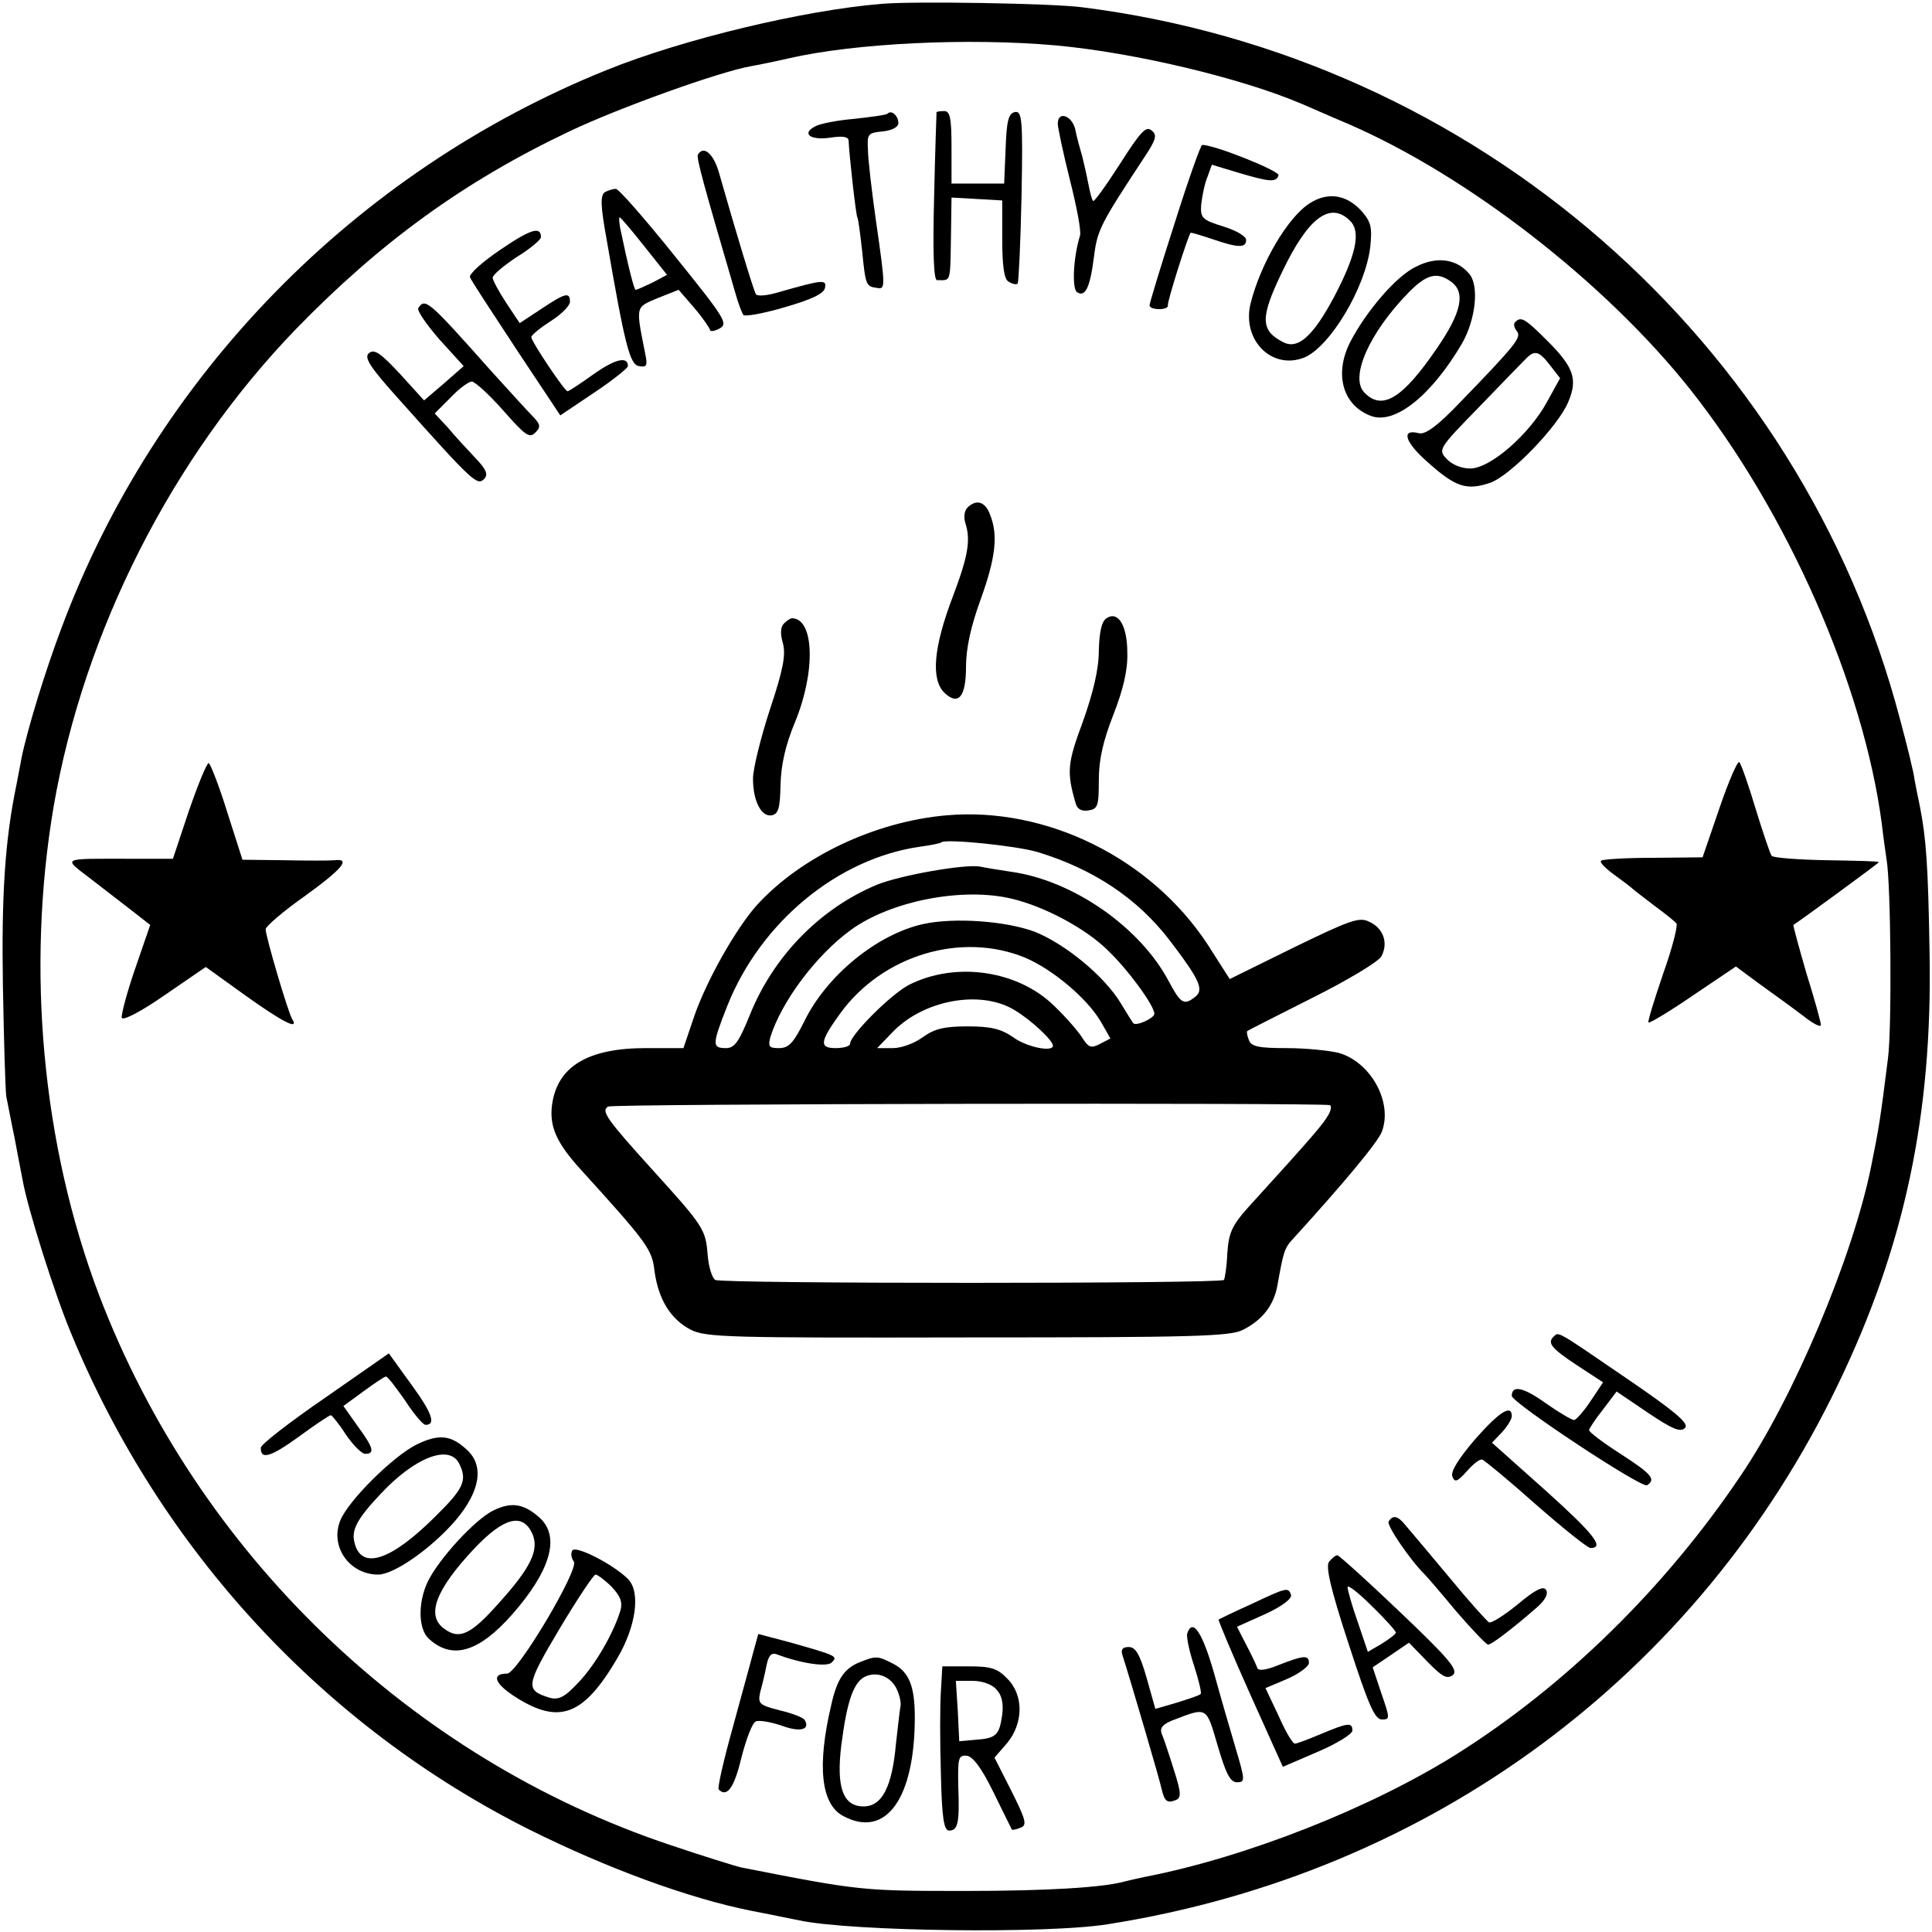 <?xml version="1.0" standalone="no"?>
<!DOCTYPE svg PUBLIC "-//W3C//DTD SVG 20010904//EN"
 "http://www.w3.org/TR/2001/REC-SVG-20010904/DTD/svg10.dtd">
<svg version="1.0" xmlns="http://www.w3.org/2000/svg"
 width="400pt" height="400pt" viewBox="0 0 400 400"
 preserveAspectRatio="xMidYMid meet">
<g transform="translate(0,400) scale(0.1,-0.1)"
fill="#000000" stroke="none">
<path d="M1825 3992 c-160 -13 -411 -73 -569 -137 -521 -210 -934 -633 -1129
-1156 -33 -87 -71 -211 -83 -271 -2 -13 -7 -36 -10 -53 -24 -116 -31 -229 -28
-415 2 -113 5 -216 7 -230 3 -14 10 -52 17 -85 6 -33 14 -73 17 -89 10 -57 65
-232 100 -316 185 -449 523 -815 951 -1029 159 -79 327 -141 457 -167 11 -2
56 -11 100 -20 110 -23 514 -28 638 -8 668 105 1223 515 1513 1119 137 284
195 557 189 890 -3 185 -7 238 -20 305 -3 14 -8 39 -11 55 -2 17 -16 73 -30
125 -206 786 -880 1373 -1694 1475 -59 8 -350 13 -415 7z m361 -86 c164 -15
385 -68 509 -121 17 -7 59 -26 95 -41 248 -107 534 -329 710 -551 201 -254
358 -611 396 -898 3 -27 8 -61 10 -75 9 -52 11 -348 3 -410 -16 -128 -19 -146
-35 -225 -38 -188 -160 -478 -270 -640 -156 -232 -362 -434 -587 -576 -178
-112 -436 -214 -647 -255 -14 -3 -32 -7 -40 -9 -44 -13 -165 -20 -330 -20
-215 0 -218 0 -467 49 -12 3 -77 23 -145 46 -539 180 -979 604 -1183 1139
-118 311 -151 675 -94 1011 63 364 245 723 502 989 174 179 348 306 568 410
101 48 310 123 374 134 17 3 51 10 77 16 139 32 374 43 554 27z"/>
<path d="M1838 3765 c-2 -3 -33 -7 -69 -11 -35 -3 -72 -10 -82 -16 -28 -15 -9
-29 32 -23 27 4 38 2 38 -7 1 -27 15 -153 18 -158 2 -3 6 -34 10 -70 7 -70 8
-73 30 -76 18 -3 19 -3 -1 136 -9 63 -17 131 -17 150 -2 33 0 35 31 38 19 2
32 9 32 17 0 15 -14 28 -22 20z"/>
<path d="M1939 3768 c0 -2 -3 -81 -5 -175 -3 -114 -1 -173 6 -173 30 0 27 -8
29 98 l1 73 53 -3 52 -3 0 -80 c0 -56 4 -83 13 -88 8 -5 16 -7 19 -4 2 3 6 85
8 182 3 159 1 176 -14 173 -13 -3 -17 -18 -19 -76 l-3 -72 -54 0 -55 0 0 75
c0 60 -3 75 -15 75 -8 0 -15 -1 -16 -2z"/>
<path d="M2190 3744 c0 -8 11 -60 25 -116 14 -55 24 -107 21 -116 -14 -45 -17
-110 -6 -117 17 -11 27 10 35 74 7 55 13 67 106 208 23 35 25 44 13 53 -11 10
-23 -3 -65 -69 -29 -45 -54 -80 -56 -77 -2 2 -6 16 -9 32 -3 16 -9 43 -13 59
-5 17 -12 42 -15 58 -7 28 -36 38 -36 11z"/>
<path d="M2432 3538 c-29 -90 -52 -166 -52 -170 0 -5 9 -8 20 -8 11 0 19 3 18
8 -2 6 41 142 47 150 1 1 21 -5 45 -13 52 -18 70 -19 70 -2 0 8 -21 20 -47 28
-45 14 -48 18 -46 46 2 17 7 43 13 57 l9 25 53 -16 c67 -20 80 -21 85 -6 3 9
-132 63 -158 63 -3 0 -29 -73 -57 -162z"/>
<path d="M1445 3680 c-4 -6 13 -66 77 -285 6 -22 14 -43 17 -47 3 -4 42 3 86
16 55 16 81 28 83 40 4 18 -5 17 -96 -9 -23 -7 -44 -9 -47 -4 -5 8 -43 134
-76 250 -11 40 -32 59 -44 39z"/>
<path d="M1252 3602 c-9 -7 -9 -27 4 -98 38 -220 48 -259 67 -262 16 -3 18 1
13 25 -20 101 -21 96 26 116 l43 17 32 -37 c18 -21 32 -42 33 -46 0 -4 9 -3
20 3 18 10 11 21 -93 150 -61 76 -116 139 -122 139 -5 0 -16 -3 -23 -7z m82
-112 l47 -59 -30 -16 c-17 -8 -32 -15 -35 -15 -3 0 -15 46 -32 128 -2 12 -3
22 -1 22 2 0 25 -27 51 -60z"/>
<path d="M2713 3580 c-46 -28 -103 -125 -124 -209 -18 -76 45 -138 112 -111
53 23 126 144 136 229 4 40 2 51 -18 74 -31 34 -69 40 -106 17z m82 -37 c23
-22 13 -70 -32 -156 -44 -83 -76 -112 -107 -95 -47 24 -47 51 -1 146 53 111
99 146 140 105z"/>
<path d="M1036 3483 c-37 -25 -65 -50 -63 -57 2 -6 46 -73 96 -149 l91 -137
70 47 c39 26 70 51 70 55 0 21 -26 15 -70 -16 -28 -20 -52 -36 -55 -36 -6 0
-75 103 -75 112 0 4 18 19 40 33 22 14 40 32 40 40 0 21 -9 19 -60 -15 l-44
-29 -28 42 c-15 23 -28 47 -28 52 0 6 23 25 50 43 28 17 50 36 50 41 0 23 -21
17 -84 -26z"/>
<path d="M2932 3448 c-41 -19 -104 -93 -137 -157 -33 -66 -15 -130 43 -152 49
-19 125 41 189 150 28 49 36 119 15 144 -26 31 -67 37 -110 15z m72 -31 c31
-22 22 -64 -29 -138 -71 -104 -113 -130 -150 -92 -31 31 9 123 91 207 37 38
59 44 88 23z"/>
<path d="M866 3362 c-3 -5 17 -34 44 -65 l50 -55 -41 -36 -41 -35 -50 55 c-40
43 -53 52 -64 43 -11 -9 1 -28 64 -98 150 -168 160 -177 174 -163 9 9 6 19
-18 44 -17 18 -43 46 -57 63 l-27 29 33 33 c17 18 37 33 44 33 6 0 36 -27 65
-60 45 -51 54 -58 66 -46 12 12 11 17 -4 33 -11 11 -50 54 -89 97 -128 144
-135 150 -149 128z"/>
<path d="M3137 3333 c-4 -3 -2 -12 3 -18 11 -13 1 -26 -119 -150 -45 -47 -70
-65 -83 -62 -38 10 -30 -18 18 -60 57 -51 80 -59 128 -43 41 13 142 117 163
168 20 47 11 72 -43 126 -46 46 -55 52 -67 39z m72 -89 l21 -27 -27 -49 c-37
-68 -118 -138 -159 -138 -18 0 -38 8 -49 20 -18 19 -16 22 66 106 46 48 90 93
97 100 19 20 28 18 51 -12z"/>
<path d="M2003 2949 c-7 -7 -8 -21 -4 -33 11 -35 5 -69 -27 -153 -39 -103 -45
-169 -17 -197 29 -28 45 -9 45 53 0 39 10 84 30 139 31 86 37 133 20 176 -10
28 -29 33 -47 15z"/>
<path d="M2291 2720 c-10 -6 -15 -28 -16 -67 0 -39 -12 -88 -33 -147 -32 -86
-34 -104 -15 -169 3 -12 12 -17 26 -15 20 3 22 9 22 63 0 43 9 81 30 135 20
51 30 92 29 128 0 57 -19 88 -43 72z"/>
<path d="M1623 2709 c-7 -7 -8 -21 -2 -41 6 -24 1 -53 -27 -137 -19 -58 -35
-123 -35 -143 0 -46 17 -80 39 -76 14 3 17 16 18 63 1 41 10 82 30 130 43 104
40 214 -6 215 -4 0 -11 -5 -17 -11z"/>
<path d="M3560 2327 l-35 -102 -102 -1 c-57 0 -105 -3 -108 -6 -4 -3 9 -16 27
-29 18 -13 35 -26 38 -29 3 -3 23 -18 45 -35 22 -16 43 -33 46 -37 3 -5 -9
-52 -28 -105 -18 -53 -32 -98 -30 -100 2 -2 44 23 92 56 l89 60 50 -37 c28
-20 68 -49 89 -65 20 -16 37 -25 37 -19 0 5 -13 53 -30 107 -16 55 -28 100
-27 100 13 8 177 128 177 130 0 2 -48 3 -107 4 -60 1 -111 5 -115 9 -3 4 -18
48 -33 97 -15 50 -30 93 -34 97 -3 4 -22 -39 -41 -95z"/>
<path d="M391 2321 l-33 -99 -82 0 c-155 0 -147 4 -85 -44 31 -24 70 -54 88
-68 l32 -25 -31 -90 c-17 -49 -29 -95 -28 -102 2 -7 39 12 88 46 l86 59 82
-59 c77 -55 112 -73 97 -49 -8 12 -55 171 -55 186 0 6 36 37 80 68 79 57 97
79 63 75 -10 -1 -57 -1 -105 0 l-86 1 -32 100 c-17 55 -35 100 -38 100 -4 0
-22 -44 -41 -99z"/>
<path d="M1960 2312 c-149 -13 -302 -86 -393 -186 -43 -48 -103 -154 -129
-228 l-23 -68 -78 0 c-120 0 -183 -38 -194 -117 -6 -45 9 -79 59 -134 139
-153 148 -166 153 -210 8 -59 33 -100 75 -122 32 -16 78 -17 574 -16 467 0
544 2 570 16 41 21 64 52 71 93 12 67 14 76 32 95 111 122 176 201 184 222 23
61 -23 144 -89 163 -20 5 -69 10 -108 10 -57 0 -73 3 -78 16 -4 9 -5 18 -4 19
2 2 62 32 135 69 74 37 137 75 143 86 15 28 4 59 -26 72 -20 10 -41 2 -156
-54 l-132 -65 -46 72 c-117 178 -333 285 -540 267z m188 -76 c115 -35 206 -95
273 -182 64 -84 73 -104 52 -119 -22 -17 -29 -12 -53 33 -59 112 -198 209
-326 227 -27 4 -57 9 -66 11 -32 5 -164 -18 -213 -38 -117 -49 -213 -147 -262
-268 -23 -57 -32 -70 -50 -70 -29 0 -29 7 3 88 69 173 229 305 399 329 22 3
42 7 44 9 8 8 155 -7 199 -20z m-52 -97 c67 -16 153 -62 198 -107 41 -39 96
-114 96 -131 0 -9 -39 -27 -44 -19 -1 1 -13 20 -25 40 -34 57 -116 124 -179
149 -59 22 -165 30 -230 16 -96 -21 -201 -107 -247 -202 -22 -44 -32 -55 -52
-55 -21 0 -23 3 -18 23 23 73 94 169 167 222 83 60 232 89 334 64z m27 -122
c56 -24 127 -83 156 -132 l20 -35 -21 -11 c-19 -10 -24 -8 -37 12 -8 13 -34
43 -58 66 -75 74 -204 93 -301 44 -37 -19 -122 -104 -122 -122 0 -5 -13 -9
-30 -9 -34 0 -33 13 9 71 87 121 251 171 384 116z m-23 -108 c34 -20 80 -63
80 -74 0 -14 -55 -3 -83 18 -25 17 -46 22 -94 22 -48 0 -68 -5 -92 -22 -17
-13 -45 -23 -62 -23 l-33 0 30 31 c63 68 183 91 254 48z m653 -197 c4 -1 3
-10 -2 -19 -12 -21 -27 -39 -167 -193 -34 -38 -40 -53 -43 -95 -1 -27 -5 -52
-7 -55 -9 -8 -1040 -8 -1053 0 -7 4 -14 28 -16 53 -4 52 -9 59 -115 176 -95
105 -106 121 -91 130 10 6 1466 8 1494 3z"/>
<path d="M3217 1233 c-14 -13 -6 -24 47 -59 l55 -36 -26 -39 c-14 -21 -30 -39
-34 -39 -5 0 -32 16 -59 35 -46 33 -70 38 -70 15 0 -14 269 -192 280 -185 19
12 10 23 -55 65 -36 23 -65 45 -65 49 0 3 13 23 29 43 l28 37 65 -44 c52 -35
68 -41 77 -31 8 9 -21 34 -124 104 -143 98 -138 95 -148 85z"/>
<path d="M673 1106 c-73 -50 -132 -96 -133 -103 -1 -26 20 -20 78 22 34 25 64
45 67 45 2 0 17 -18 31 -40 15 -22 33 -40 40 -40 21 0 17 13 -16 58 l-29 41
41 30 c23 17 44 31 47 31 4 0 21 -23 40 -50 18 -28 37 -50 42 -50 22 0 14 24
-29 83 l-47 65 -132 -92z"/>
<path d="M3053 1019 c-34 -40 -50 -66 -46 -76 5 -13 10 -11 30 11 13 15 27 26
32 24 5 -2 55 -43 111 -93 56 -49 107 -90 113 -90 30 0 7 29 -93 119 l-111 99
21 22 c11 12 20 27 20 33 0 26 -27 8 -77 -49z"/>
<path d="M862 1009 c-48 -24 -140 -115 -157 -156 -23 -54 18 -113 78 -113 33
0 111 55 160 112 51 60 60 113 24 146 -33 31 -58 34 -105 11z m88 -38 c18 -35
11 -52 -48 -110 -92 -92 -154 -113 -168 -55 -7 26 5 49 54 101 70 75 141 103
162 64z"/>
<path d="M1022 873 c-38 -18 -115 -102 -137 -149 -20 -43 -19 -97 3 -117 48
-44 103 -28 172 50 80 91 100 161 58 200 -33 30 -59 34 -96 16z m80 -48 c15
-34 -3 -71 -71 -146 -56 -63 -80 -74 -110 -52 -40 27 -20 81 62 168 61 64 99
73 119 30z"/>
<path d="M2875 850 c-5 -8 47 -83 75 -110 3 -3 32 -36 64 -75 33 -38 63 -70
67 -70 7 0 48 31 101 77 17 15 24 28 19 36 -5 9 -21 2 -58 -29 -28 -23 -55
-40 -60 -38 -4 2 -42 44 -83 94 -41 49 -82 98 -90 107 -16 20 -26 22 -35 8z"/>
<path d="M1185 790 c-4 -6 -2 -16 3 -23 12 -15 -117 -232 -138 -232 -34 0 -26
-21 18 -49 90 -57 140 -38 209 79 40 67 50 139 23 166 -30 30 -108 70 -115 59z
m81 -75 c18 -19 23 -31 19 -48 -15 -49 -52 -113 -87 -150 -29 -31 -41 -37 -60
-32 -51 16 -50 24 20 142 37 62 71 113 75 113 4 0 19 -11 33 -25z"/>
<path d="M2752 767 c-8 -9 2 -54 40 -170 41 -126 54 -157 69 -157 17 0 17 2
-1 54 l-18 54 37 25 38 26 38 -39 c31 -32 41 -37 53 -28 12 10 -7 33 -109 130
-68 65 -127 118 -130 118 -4 0 -11 -6 -17 -13z m138 -147 c0 -3 -13 -13 -29
-23 l-29 -17 -21 62 c-12 34 -21 66 -21 72 0 6 23 -12 50 -39 28 -27 50 -52
50 -55z"/>
<path d="M2591 679 c-36 -16 -66 -31 -68 -32 -1 -2 28 -71 65 -154 l68 -151
72 31 c40 17 72 37 72 44 0 18 -10 16 -65 -7 -26 -11 -50 -20 -54 -20 -5 0
-20 26 -34 58 l-27 57 45 19 c25 11 45 26 45 33 0 17 -11 16 -62 -4 -27 -11
-43 -13 -45 -6 -2 6 -12 27 -23 48 l-19 37 58 26 c35 16 56 32 54 40 -6 16 -8
16 -82 -19z"/>
<path d="M2458 618 c-2 -6 4 -36 14 -66 10 -31 16 -57 14 -59 -2 -3 -24 -10
-49 -18 l-45 -13 -18 64 c-14 49 -23 64 -37 64 -13 0 -17 -5 -13 -17 19 -60
78 -261 81 -277 6 -25 11 -30 29 -23 12 5 12 14 -4 64 -10 32 -21 65 -25 74
-4 11 2 19 22 27 73 28 70 30 94 -52 17 -58 26 -76 40 -76 17 0 17 4 -2 68
-11 37 -32 109 -46 160 -24 83 -44 113 -55 80z"/>
<path d="M1560 581 c-5 -20 -25 -91 -43 -158 -19 -68 -32 -125 -29 -128 17
-17 32 3 47 66 10 39 23 73 30 75 6 3 31 -1 54 -9 38 -14 59 -8 47 12 -3 5
-26 14 -52 20 -43 11 -45 14 -40 38 4 14 10 39 13 55 4 20 10 27 21 23 50 -19
104 -27 114 -17 13 13 11 14 -84 41 l-68 18 -10 -36z"/>
<path d="M1781 559 c-33 -13 -48 -35 -60 -89 -30 -127 -21 -206 25 -230 88
-47 148 36 148 205 0 64 -12 93 -44 110 -33 17 -36 17 -69 4z m78 -62 c5 -12
7 -26 5 -32 -1 -5 -5 -39 -9 -75 -8 -90 -29 -130 -67 -130 -43 0 -57 40 -46
128 12 93 26 132 52 142 26 10 55 -4 65 -33z"/>
<path d="M1948 498 c-2 -29 -2 -106 0 -170 2 -90 6 -118 17 -118 18 0 22 15
19 91 -1 59 0 65 17 64 13 -1 31 -25 56 -76 20 -41 37 -75 38 -77 1 -1 9 0 18
4 14 5 11 16 -19 76 l-35 69 26 30 c34 41 35 100 0 134 -20 21 -34 25 -79 25
l-55 0 -3 -52z m115 4 c11 -11 15 -29 12 -52 -6 -42 -12 -49 -55 -52 l-34 -3
-3 63 -4 62 34 0 c20 0 41 -7 50 -18z"/>
</g>
</svg>
